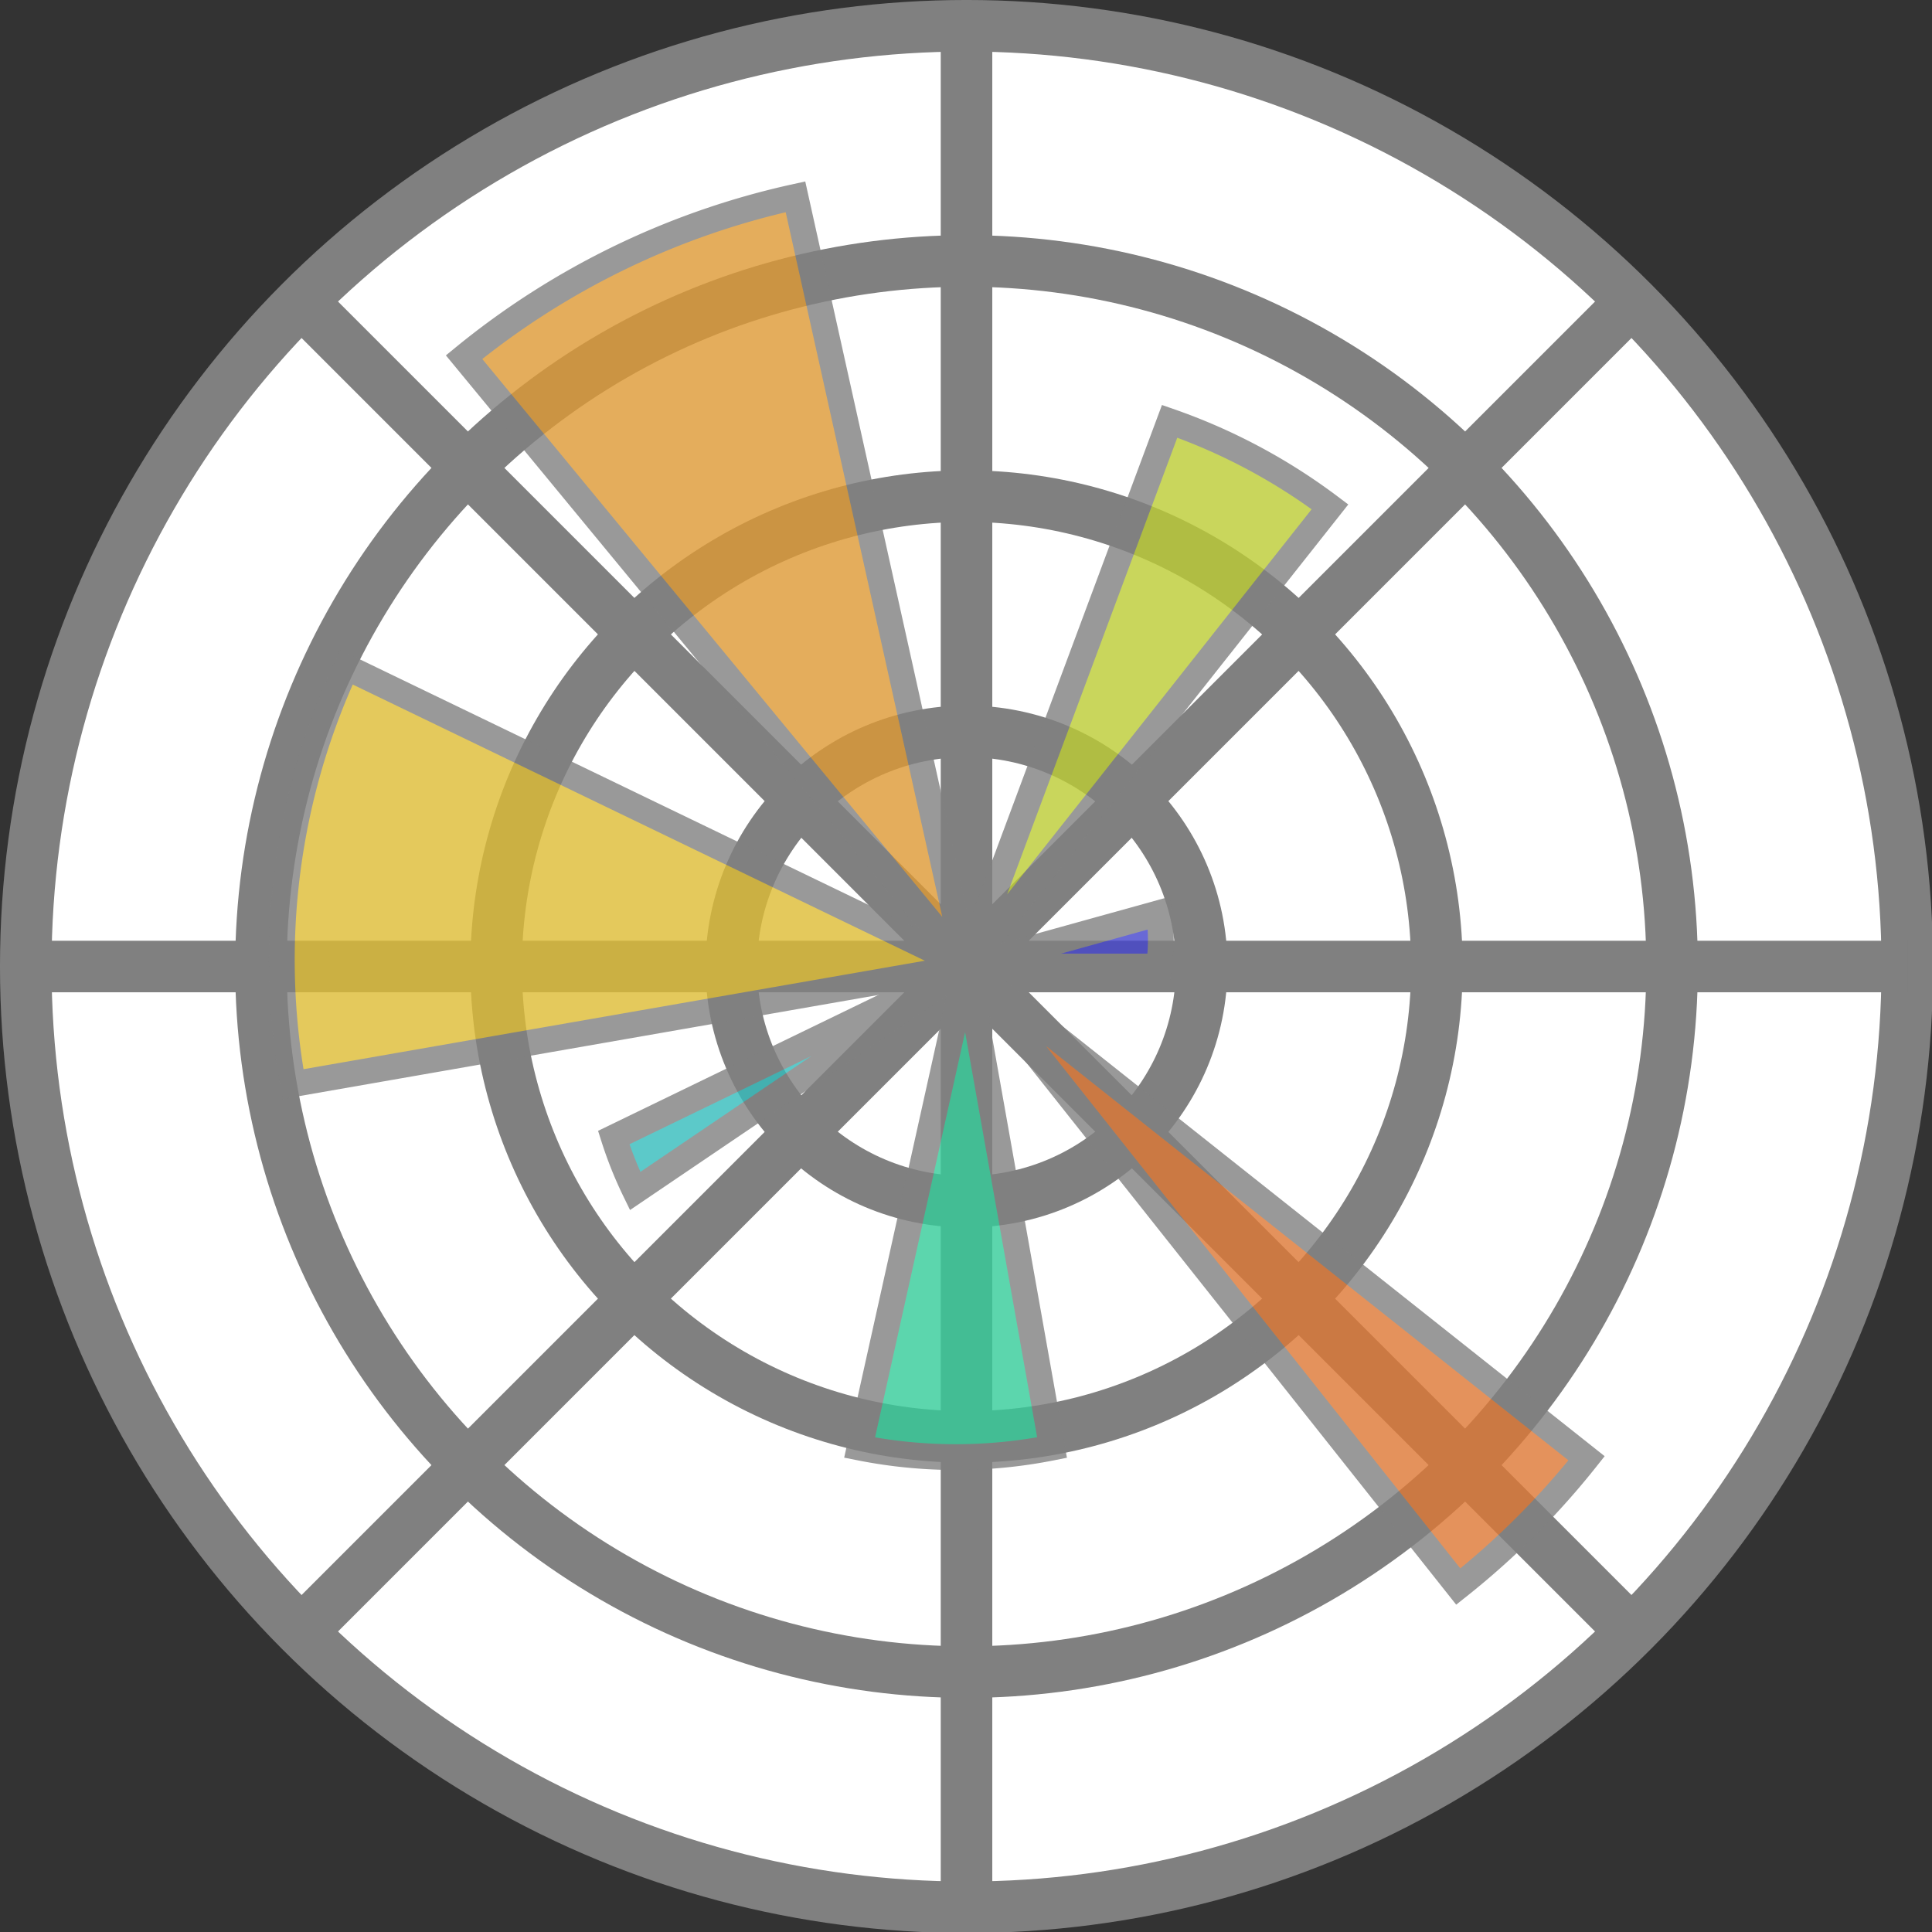 <svg width="75" height="75" style="stroke:#808080" version="1.1" xmlns="http://www.w3.org/2000/svg"><rect width="100%" height="100%" fill="#333333" stroke="none"/><g transform="matrix(.415 0 0 .415 .17 .17)" style="stroke-width:2.411"><g style="fill:#fff;stroke-width:4.822"><circle cx="90" cy="90" r="88" style="stroke-width:4.822"/><circle cx="90" cy="90" r="66" style="stroke-width:4.822"/><circle cx="90" cy="90" r="44" style="stroke-width:4.822"/><circle cx="90" cy="90" r="22" style="stroke-width:4.822"/><path d="m90 2v176m62-26-124-124m124 0-124 124m150-62h-176" style="stroke-width:4.822"/></g><g style="opacity:.8;stroke-width:5.813"><path d="m90 90h18a18 18 0 0 0 0-5z" style="fill:#44c;stroke-width:2.411"/><path d="m90 90 34-43a55 55 0 0 0-15-8z" style="fill:#bc3;stroke-width:2.411"/><path d="m90 90-16-72a74 74 0 0 0-31 15z" style="fill:#d93;stroke-width:2.411"/><path d="m90 90-58-28a65 65 0 0 0-5 39z" style="fill:#db3;stroke-width:2.411"/><path d="m90 90-33 16a37 37 0 0 0 2 5z" style="fill:#3bb;stroke-width:2.411"/><path d="m90 90-10 45a46 46 0 0 0 18 0z" style="fill:#3c9;stroke-width:2.411"/><path d="m90 90 46 58a74 74 0 0 0 12-12z" style="fill:#d73;stroke-width:2.411"/></g></g></svg>
